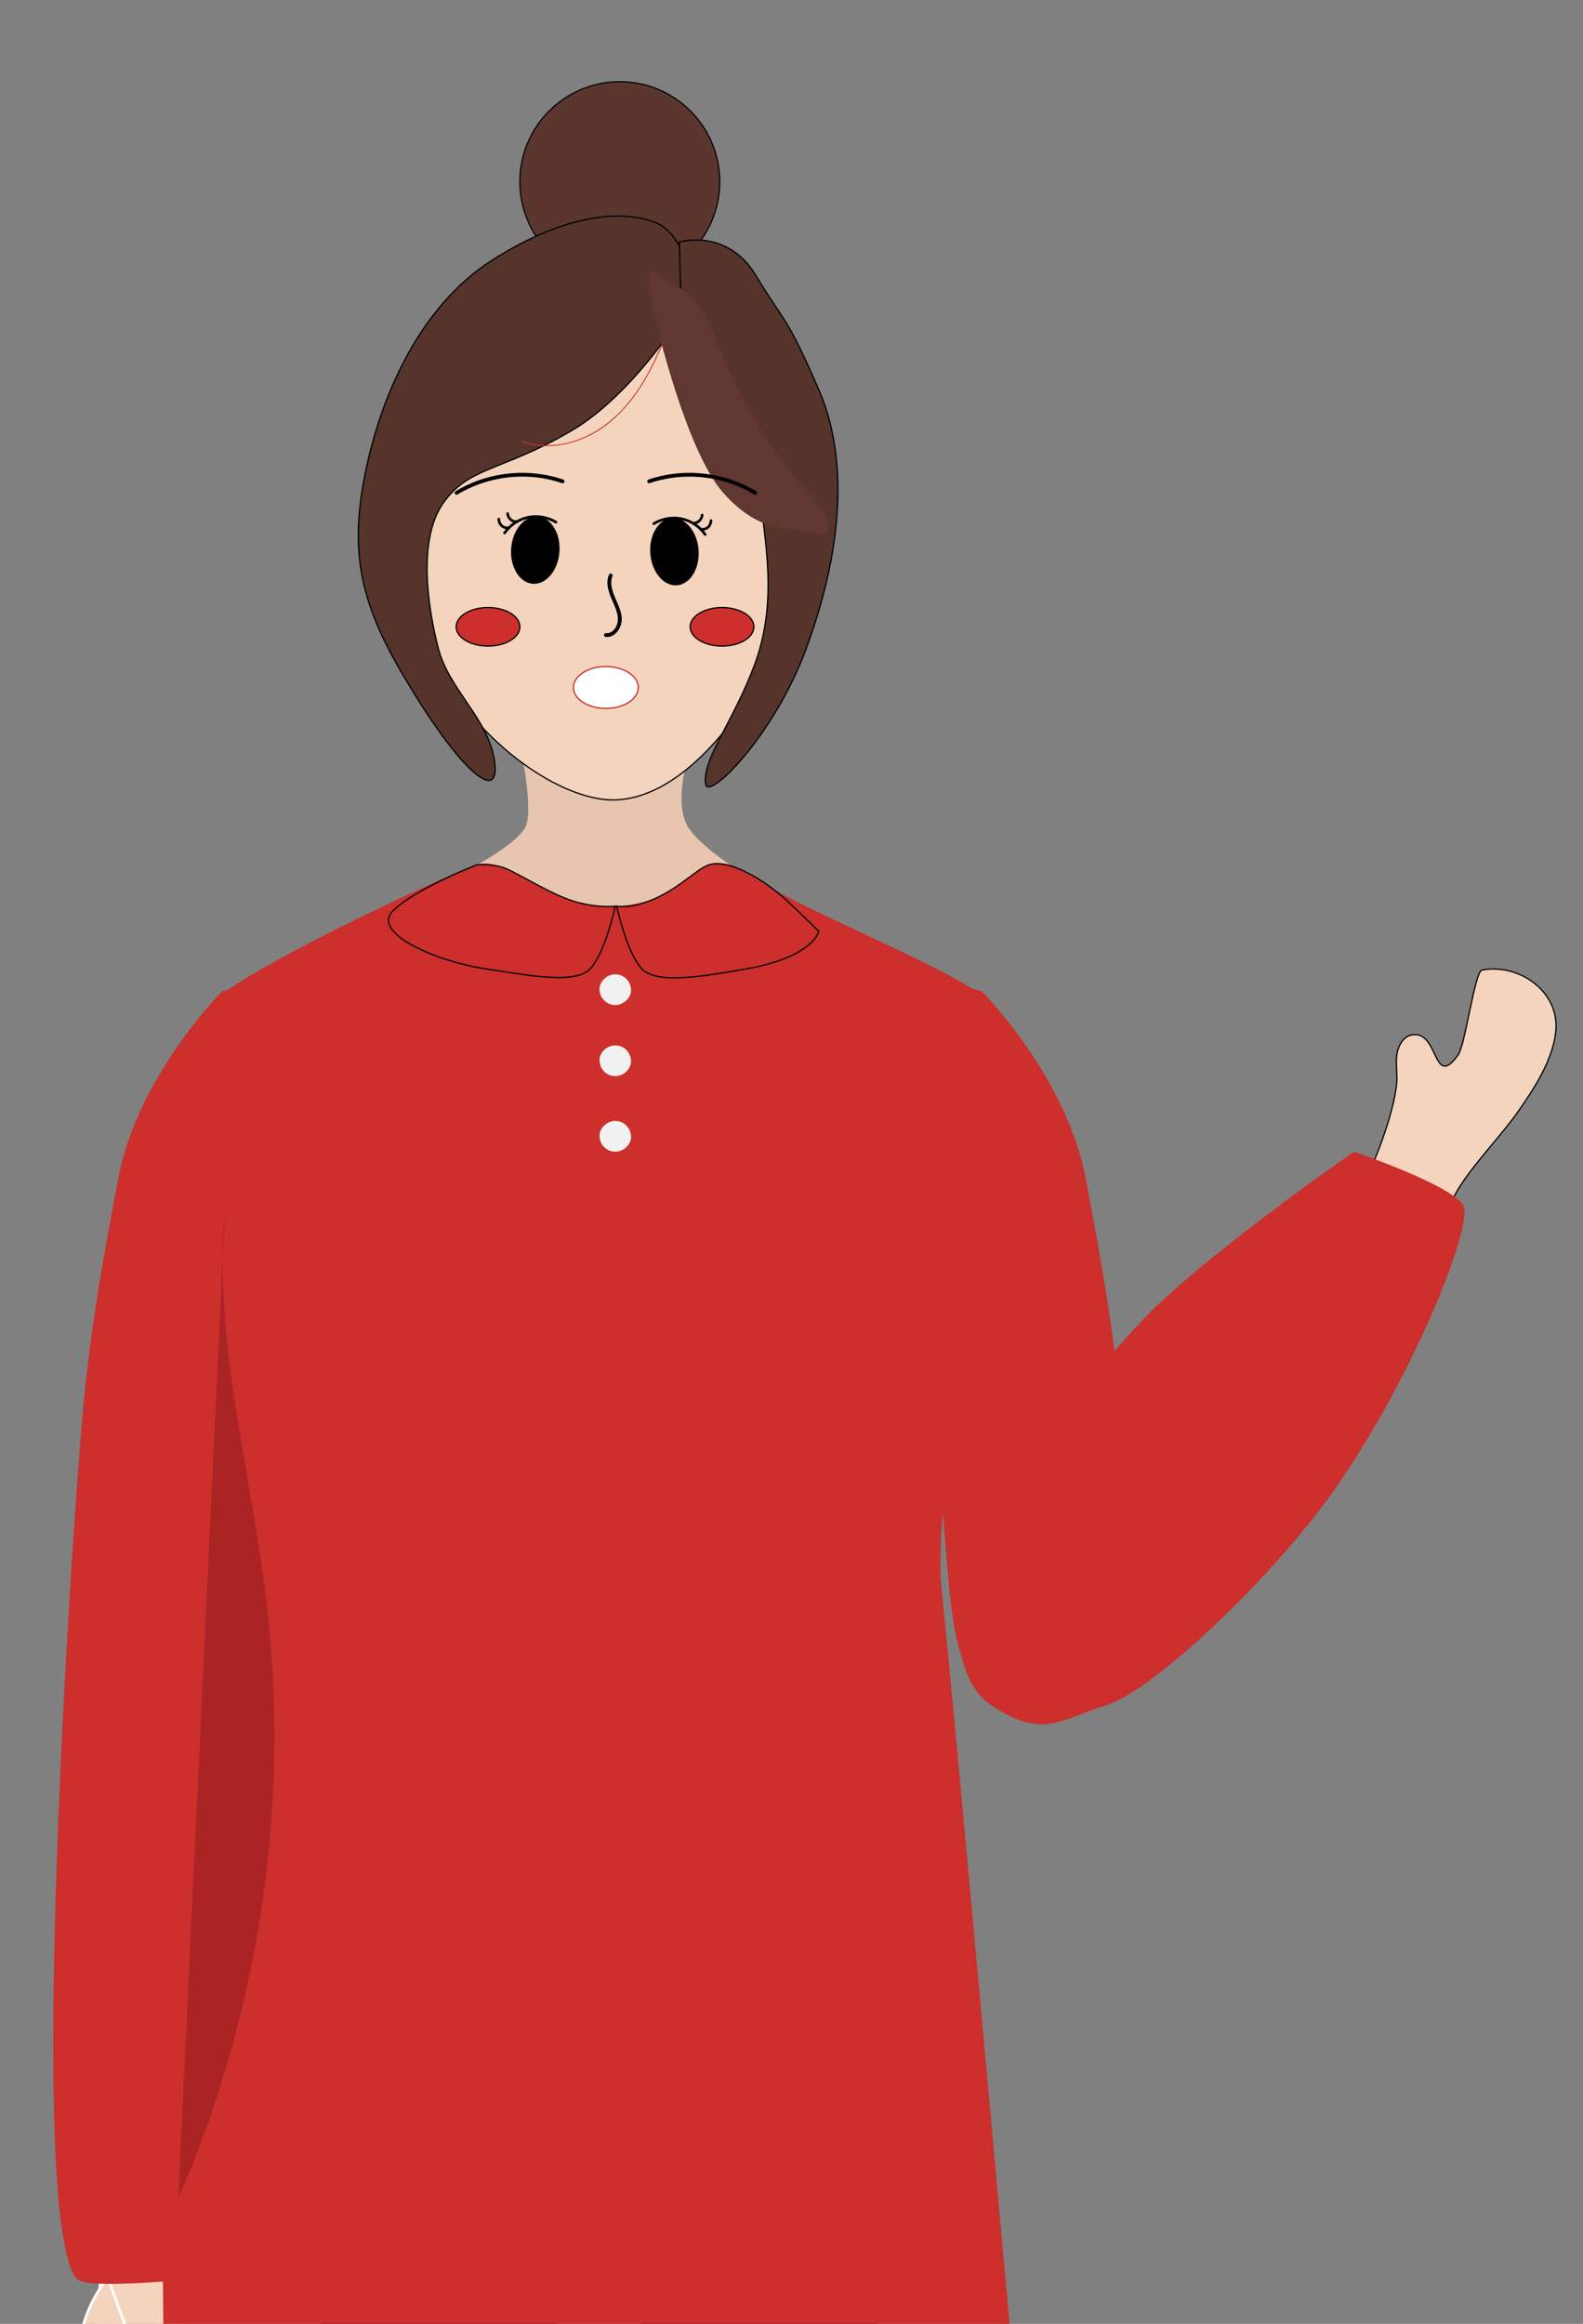 <?xml version="1.0" encoding="UTF-8"?>
<svg id="_圖層_2" data-name="圖層 2" xmlns="http://www.w3.org/2000/svg" viewBox="0 0 1257.8 1845.36">
  <rect x="0" y="0" width="1257.8" height="1845.36" fill="#808080" stroke="none"/>
  <defs>
    <style>
      .cls-1 {
        stroke: #cc2f2c;
      }

      .cls-1, .cls-2, .cls-3, .cls-4, .cls-5, .cls-6 {
        stroke-miterlimit: 10;
      }

      .cls-1, .cls-7 {
        fill: #fff;
      }

      .cls-2, .cls-3 {
        stroke: #000;
      }

      .cls-2, .cls-8 {
        fill: #cc2f2c;
      }

      .cls-3 {
        fill: #56342b;
      }

      .cls-4 {
        fill: #603731;
        stroke: #5b362f;
      }

      .cls-5 {
        fill: #5b362f;
        stroke: #050505;
      }

      .cls-6 {
        stroke: #020202;
      }

      .cls-6, .cls-9 {
        fill: #f4d4bd;
      }

      .cls-10, .cls-9, .cls-11, .cls-8, .cls-12, .cls-7, .cls-13 {
        stroke-width: 0px;
      }

      .cls-11 {
        fill: #aa2424;
      }

      .cls-12 {
        fill: #f1f1f1;
      }

      .cls-13 {
        fill: #e8c5af;
      }
    </style>
  </defs>
  <path class="cls-6" d="m1109.52,843.87c-.01-1.79.04-3.57.23-5.35.78-7.27,4.81-15.14,11.64-16.62,22.26-4.8,16.77,44.26,37.25,15.71,5.59-7.79,13.18-66.16,18.87-67.28,29.05-5.7,62.46,17.03,58.59,49.48-2.62,21.97-16.3,43.24-28.17,60.44-14.62,21.18-33.58,39.8-47.53,61.2-11.55,17.71-16.57,38.29-23.86,58.63-32.04,89.32-78.72-15.76-58.93-49.01,13.04-21.91,29.72-65.56,32.12-90.67.52-5.5-.18-11.02-.22-16.53Z"/>
  <g>
    <path class="cls-9" d="m75.94,1864.89c-3.01,22.26-4.59,47.93,11.1,64,9.39,9.61,24.14,13.6,37.09,10.03,12.95-3.57,23.57-14.55,26.71-27.62,2.11-8.8,1.01-18.01-.11-26.99-5.42-43.66-10.84-87.33-16.26-130.99-8.13-1.66-16.39-3.33-24.66-2.64s-16.69,4.07-21.6,10.76c-8.85,12.04-9.25,81.2-12.26,103.46Z"/>
    <path class="cls-7" d="m74.89,1864.6c-2.33,17.24-4.19,36.19,3.02,52.58,3.53,8.02,9.46,14.9,17.17,19.13,7.87,4.31,17.15,5.93,25.99,4.39,8.46-1.47,16.26-6.08,21.95-12.47,6.32-7.1,9.6-15.92,10.02-25.37.25-5.65-.36-11.29-1.04-16.89s-1.45-11.69-2.18-17.53c-1.47-11.83-2.94-23.65-4.4-35.48-2.94-23.65-5.87-47.3-8.81-70.95-.36-2.89-.72-5.79-1.08-8.68-.06-.45-.29-.94-.79-1.04-14.37-2.93-31.24-5.83-43.54,4.41-2.94,2.45-4.92,5.28-6.18,8.84-1.14,3.25-1.86,6.65-2.47,10.03-1.74,9.53-2.61,19.22-3.38,28.86-.86,10.79-1.48,21.6-2.12,32.4-.51,8.57-.94,17.16-1.9,25.69-.08.7-.16,1.4-.26,2.1-.18,1.36,1.9,1.95,2.09.57,1.04-7.75,1.45-15.58,1.93-23.38.64-10.41,1.21-20.83,1.96-31.23s1.51-19.77,2.97-29.56c.57-3.82,1.23-7.64,2.21-11.37.64-2.46,1.37-5.05,2.77-7.2,3.37-5.19,9.54-8.31,15.38-9.75,7.79-1.92,15.94-.99,23.73.45,2.08.38,4.16.81,6.24,1.23l-.79-1.04c2.83,22.82,5.67,45.65,8.5,68.47,1.42,11.41,2.83,22.82,4.25,34.24s2.97,22.64,4.18,33.98c1.07,9.98,1.14,20.27-3.7,29.36-3.95,7.42-10.39,13.46-18.09,16.85-7.99,3.52-17.16,3.75-25.45,1.16-8.41-2.62-15.58-8.15-20.28-15.6-9.28-14.71-8.48-33.56-6.61-50.16.24-2.15.51-4.3.8-6.44.18-1.36-1.9-1.95-2.09-.57Z"/>
  </g>
  <g>
    <path class="cls-9" d="m101.27,1851.34c-9.05.79-13.65,11.77-12.98,20.84.66,9.06,4.5,17.85,3.84,26.92-.67,9.06-9.09,18.69-17.62,15.56-5.64-2.07-8.23-8.51-9.66-14.35-7.7-31.51.26-66.45,20.84-91.51l15.58,42.55Z"/>
    <path class="cls-7" d="m101.27,1850.26c-5.25.53-9.23,4.08-11.51,8.7-2.58,5.24-2.99,10.96-2.17,16.67,1.09,7.52,3.82,14.88,3.5,22.56-.25,5.9-3.54,12.15-8.92,14.9-2.53,1.29-5.48,1.46-8.07.22s-4.46-3.64-5.75-6.2-2.09-5.44-2.75-8.26c-.76-3.27-1.35-6.58-1.77-9.91-1.66-13.22-.72-26.73,2.62-39.63,3.75-14.48,10.52-28.18,20-39.77l-1.81-.48c1.75,4.78,3.5,9.57,5.25,14.35,2.8,7.63,5.59,15.27,8.39,22.9.65,1.77,1.29,3.53,1.94,5.3.47,1.3,2.57.74,2.09-.57-1.75-4.78-3.5-9.57-5.25-14.35-2.8-7.63-5.59-15.27-8.39-22.9-.65-1.77-1.29-3.53-1.94-5.3-.25-.68-1.25-1.16-1.81-.48-8.62,10.55-15.1,22.73-19.13,35.74s-5.67,26.97-4.58,40.63c.53,6.56,1.49,13.33,3.56,19.6,1.78,5.39,5.16,11.15,11.25,12.18,5.95,1.01,11.21-3.11,14.16-7.92,3.73-6.08,3.46-12.99,2.2-19.77s-3.83-14.14-2.86-21.33c.7-5.2,3.11-11,7.97-13.59,1.17-.62,2.46-1,3.78-1.13s1.39-2.3,0-2.16Z"/>
  </g>
  <path class="cls-6" d="m255.41,1900.86s9.41,354.99,29.29,440.85,28.17,257.56,24.02,386.34l-4.15,128.78h109.95s7.97-166.87,10.82-301.13-17.04-196.24-12.26-258.21,28.71-452.13,28.71-452.13h-186.38v55.5Z"/>
  <path class="cls-6" d="m509.58,1900.86s9.41,354.99,29.29,440.85,28.17,257.56,24.02,386.34l-4.15,128.78h109.95s7.97-166.87,10.82-301.13-17.04-196.24-12.26-258.21,28.71-452.13,28.71-452.13h-186.38v55.5Z"/>
  <path class="cls-13" d="m415.6,604.12s7.32,38.08,2.45,51.23-38.85,31.32-38.85,31.32c0,0,67.67,47.74,118.35,45.35s82.55-45.26,82.55-45.26c0,0-25.11-16.79-33.12-29.57-10.93-17.46-2.14-48.28-2.14-48.28l-129.24-4.79Z"/>
  <path class="cls-6" d="m346.73,526.38c34.56,66.3,100.04,108.84,140.21,108.84,44.31,0,89.92-44.53,126.49-112.17,21.35-39.48,32.96-137.17,18.34-183.21-18.62-58.64-57.71-118.21-151.56-118.21-88.58,0-133.29,64.57-149.08,121.93-13.26,48.16-14.84,124.43,15.6,182.81Z"/>
  <circle class="cls-5" cx="492.48" cy="144.29" r="79.4"/>
  <g>
    <ellipse class="cls-10" cx="425.34" cy="436.9" rx="26.75" ry="19.23" transform="translate(-41.89 828.68) rotate(-85.75)"/>
    <path class="cls-10" d="m401.8,423.82c4.07-5.89,10.31-10.14,17.27-11.81,7.52-1.8,15.59-.43,22.19,3.55,1.16.7,2.21-1.11,1.06-1.81-7.08-4.27-15.75-5.69-23.81-3.76-7.5,1.8-14.15,6.44-18.52,12.77-.77,1.11,1.05,2.16,1.81,1.06h0Z"/>
    <path class="cls-10" d="m410.54,413.21c-.22.01-.44.02-.66,0-.1,0-.2-.01-.3-.02-.05,0-.1,0-.15-.02.11.02.11.01-.02,0-.39-.08-.78-.17-1.16-.31-.03-.01-.29-.11-.12-.04-.09-.04-.18-.08-.27-.13-.2-.1-.39-.2-.57-.31s-.37-.24-.54-.36.07.07-.11-.08c-.08-.07-.15-.13-.23-.2-.3-.27-.58-.56-.83-.88-.08-.1-.08-.11-.02-.03-.03-.04-.06-.08-.09-.12-.06-.08-.11-.17-.17-.25-.12-.18-.23-.37-.33-.56-.05-.09-.09-.18-.13-.27-.1-.19.03.11-.05-.12-.07-.19-.14-.38-.19-.57s-.1-.39-.14-.58c-.01-.07-.02-.13-.03-.2.01.1.01.11,0,.03-.01-.12-.02-.23-.03-.35-.03-.56-.46-1.05-1.05-1.05-.54,0-1.08.48-1.05,1.05.24,4.15,4.05,7.71,8.25,7.48.56-.03,1.05-.46,1.05-1.05,0-.54-.48-1.08-1.05-1.05h0Z"/>
    <path class="cls-10" d="m395.28,412.15c-.03,2.32.97,4.68,2.76,6.19,1.89,1.6,4.36,2.23,6.79,1.79.56-.1.87-.78.73-1.29-.16-.59-.73-.83-1.29-.73-1.65.3-3.55-.18-4.85-1.33s-2.07-2.88-2.04-4.62c.02-1.35-2.08-1.35-2.09,0h0Z"/>
  </g>
  <g>
    <ellipse class="cls-10" cx="535.89" cy="438.08" rx="19.23" ry="26.75" transform="translate(-31 40.93) rotate(-4.25)"/>
    <path class="cls-10" d="m561.24,423.95c-4.37-6.33-11.02-10.97-18.52-12.77-8.05-1.93-16.73-.51-23.81,3.76-1.15.7-.1,2.51,1.06,1.81,6.6-3.98,14.68-5.35,22.19-3.55,6.96,1.67,13.2,5.92,17.27,11.81.76,1.1,2.58.06,1.81-1.06h0Z"/>
    <path class="cls-10" d="m550.69,416.48c4.2.23,8.01-3.33,8.25-7.48.03-.57-.5-1.05-1.05-1.05-.59,0-1.01.48-1.05,1.05,0,.1-.01.2-.02.3-.01.13-.01.13,0,.02,0,.05-.02.1-.02.15-.04.21-.09.43-.15.63-.06.19-.12.38-.19.57-.11.3.09-.17-.05.12-.04.09-.09.18-.13.27-.09.18-.19.35-.3.52-.05.08-.11.17-.17.25-.04.06-.08.11-.12.16.05-.06.06-.07.01-.01-.26.33-.55.64-.87.92s-.43.37-.84.62c-.19.11-.38.22-.57.32-.09.04-.18.09-.27.13-.07.03-.06.03.02,0-.06.02-.12.05-.19.07-.38.14-.76.24-1.16.31-.25.05.11,0-.12.02-.1,0-.2.02-.3.02-.24.01-.47.01-.71,0-.57-.03-1.05.5-1.05,1.05,0,.59.48,1.02,1.05,1.05h0Z"/>
    <path class="cls-10" d="m556.4,421.3c2.43.44,4.91-.19,6.79-1.79,1.78-1.51,2.79-3.87,2.76-6.19-.02-1.35-2.11-1.35-2.09,0,.02,1.74-.7,3.43-2.04,4.62s-3.21,1.63-4.85,1.33c-.56-.1-1.13.15-1.29.73-.14.51.17,1.19.73,1.29h0Z"/>
  </g>
  <path class="cls-10" d="m483.78,456.5c-2.92,7.35.36,15.08,3.34,21.83,2.73,6.16,5.87,13.55,2.06,19.93-1.67,2.8-4.42,4.86-7.79,4.57-1.92-.16-1.91,2.84,0,3,6.73.57,11.64-5.92,12.45-12.02,1.09-8.23-4.02-15.56-6.6-23-1.52-4.39-2.34-9.08-.57-13.52.71-1.79-2.19-2.57-2.89-.8h0Z"/>
  <ellipse class="cls-1" cx="481.39" cy="545.92" rx="25.78" ry="16.62"/>
  <path class="cls-3" d="m551.39,234.84s-42.71,75.21-97.49,107.31c-54.77,32.1-81.03,28.08-101.62,57.17-20.59,29.09-12.44,82.85-4.01,115.5,8.43,32.65,38.74,54.9,44.41,88.02,5.67,33.12-19.75,17.32-60.09-46.55-38.25-60.57-55.21-101.61-44.97-165.93,11.24-70.61,44.55-146.3,103.47-183.8,58.92-37.5,105.17-40.33,130.52-29.47,25.35,10.86,29.77,57.76,29.77,57.76Z"/>
  <path class="cls-3" d="m539.77,192.22s38.12-11.46,60.99,26.78c22.87,38.24,23.24,29.33,49.65,90.02,26.41,60.69,15.94,136.55-9.96,206.32-25.89,69.77-77.36,120.07-79.66,107.61-3.49-18.92,21.22-48.84,38.24-93.64,17.01-44.8,11.15-86.5,5.84-126.51-5.31-40.01-8.89-59.13-27.41-90.2-18.52-31.07-34.09-47.24-35.36-59.78-1.27-12.54-2.32-60.59-2.32-60.59Z"/>
  <path class="cls-4" d="m521.13,253.18s24.02,103.67,53.61,137.45c29.6,33.78,54.46,27.91,74.7,33.51,9.04,2.5,16.33-6.11-2.18-27.13-30.37-34.49-49.83-64.16-65.62-97.8-15.79-33.64-18.53-56.98-43.57-71.49-25.04-14.51-20.38-16.56-22.57-7.41s5.63,32.87,5.63,32.87Z"/>
  <path class="cls-8" d="m526.34,271.97c-7.79,18.58-17.2,36.89-30.78,51.95-12.98,14.39-29.94,25.24-49.21,28.63-10.6,1.86-21.57,1.24-31.72-2.42-.45-.16-.65.56-.2.72,18.3,6.6,38.63,3.19,55.54-5.7,17.84-9.38,31.44-24.94,41.74-42,5.96-9.88,10.91-20.34,15.37-30.97.19-.44-.54-.64-.72-.2h0Z"/>
  <ellipse class="cls-2" cx="387.76" cy="497.74" rx="25.32" ry="15.31"/>
  <ellipse class="cls-2" cx="573.71" cy="497.74" rx="25.32" ry="15.31"/>
  <path class="cls-10" d="m363.49,392.67c19.24-11.63,42.43-16.3,64.7-13.34,6.28.83,12.47,2.3,18.46,4.34,1.83.62,2.62-2.27.8-2.89-21.9-7.43-46.33-6.98-68.03.96-6.07,2.22-11.92,5.01-17.45,8.35-1.65,1-.14,3.59,1.51,2.59h0Z"/>
  <path class="cls-10" d="m600.82,390.08c-19.82-11.97-43.7-16.76-66.63-13.7-6.41.86-12.72,2.31-18.85,4.39-1.82.62-1.04,3.52.8,2.89,21.32-7.23,44.89-6.82,66.04.82,5.97,2.16,11.69,4.91,17.12,8.19,1.66,1,3.17-1.59,1.51-2.59h0Z"/>
  <path class="cls-8" d="m488.87,719.6c-53.45,2.41-84.77-40.96-109.67-32.93s-199.24,89.33-211.19,111.42c-24.3,44.92,43.51,217,21.86,330.46-21.65,113.47-37.86,219.97-56.01,341.84-12.04,80.83.5,827.61,8.23,839.61,7.09,11,288.16-1.1,328.83.5,177.97,7.1,198.56,10.3,371.95-28.72-19.11-186.41-75.74-834.94-94.85-1021.35-8.79-85.72,59.4-443.45,41.92-462.35-22.75-24.58-153.62-75.81-182.92-96.75-60.58-43.29-46.16,15.02-118.15,18.27Z"/>
  <path class="cls-12" d="m488.42,773.69c-6.54.24-12.6,6.08-12.06,12.65.54,6.6,5.94,11.99,12.95,11.74,6.54-.24,12.6-6.08,12.06-12.65-.54-6.6-5.94-11.99-12.95-11.74Z"/>
  <path class="cls-12" d="m488.42,830.13c-6.54.24-12.6,6.08-12.06,12.65.54,6.6,5.94,11.99,12.95,11.74,6.54-.24,12.6-6.08,12.06-12.65-.54-6.6-5.94-11.99-12.95-11.74Z"/>
  <path class="cls-12" d="m488.42,890.15c-6.54.24-12.6,6.08-12.06,12.65.54,6.6,5.94,11.99,12.95,11.74,6.54-.24,12.6-6.08,12.06-12.65-.54-6.6-5.94-11.99-12.95-11.74Z"/>
  <path class="cls-2" d="m379.19,686.67s-48.1,18.36-66.67,36.33,35.07,40.38,70.91,45.91,73.41,13.11,85.46.46,19.98-49.77,19.98-49.77c0,0-17.2,2.05-37.31-5.42s-43.58-23.04-52.77-25.62-19.6-1.89-19.6-1.89Z"/>
  <path class="cls-2" d="m621.88,712.22c10.42,9.14,28.78,27.36,28.78,27.36-4.82,13.83-28.69,24.65-55.2,29.33-35.71,6.31-73.41,13.11-85.46.46s-19.98-49.77-19.98-49.77c0,0,12.64,2.87,33.93-7.73,19.2-9.56,30.69-22.56,39.84-25.28,13.59-4.04,38.68,8.59,58.09,25.63Z"/>
  <path class="cls-8" d="m210.82,1167.45c-9.71,84.47-2.01,647.46-34.11,641.83-11.61-2.03-108.05,10.83-116.25-.12-39.58-52.85-3.39-591.49,5.16-685.92,6.2-68.49,15.72-121.2,28.56-188.38,15.35-80.34,81.9-147.19,81.9-147.19,50.05-28.46,50.73,240.68,34.74,379.78Z"/>
  <path class="cls-8" d="m745.82,1167.45c9.71,84.47,6.84,170.03,38.93,164.41,11.61-2.03,108.05,10.83,116.25-.12,39.58-52.85-1.44-114.07-9.99-208.49-6.2-68.49-15.72-121.2-28.56-188.38-15.35-80.34-81.9-147.19-81.9-147.19-50.05-28.46-50.73,240.68-34.74,379.78Z"/>
  <path class="cls-8" d="m763.56,1230.73s99.29-139.8,154.39-192.61,158.04-123.57,158.04-123.57c0,0,77.47,26.46,86.66,42.53s-46.63,153.82-115.07,243.12c-46.51,60.68-131.59,142.3-168.33,153.78s-50.51,27.55-91.83,0-23.85-123.26-23.85-123.26Z"/>
  <path class="cls-11" d="m178.81,959.73c-9.75,104.31,20.55,207.66,32.92,311.69,19.09,160.5-5.36,325.97-70.06,474.09"/>
</svg>